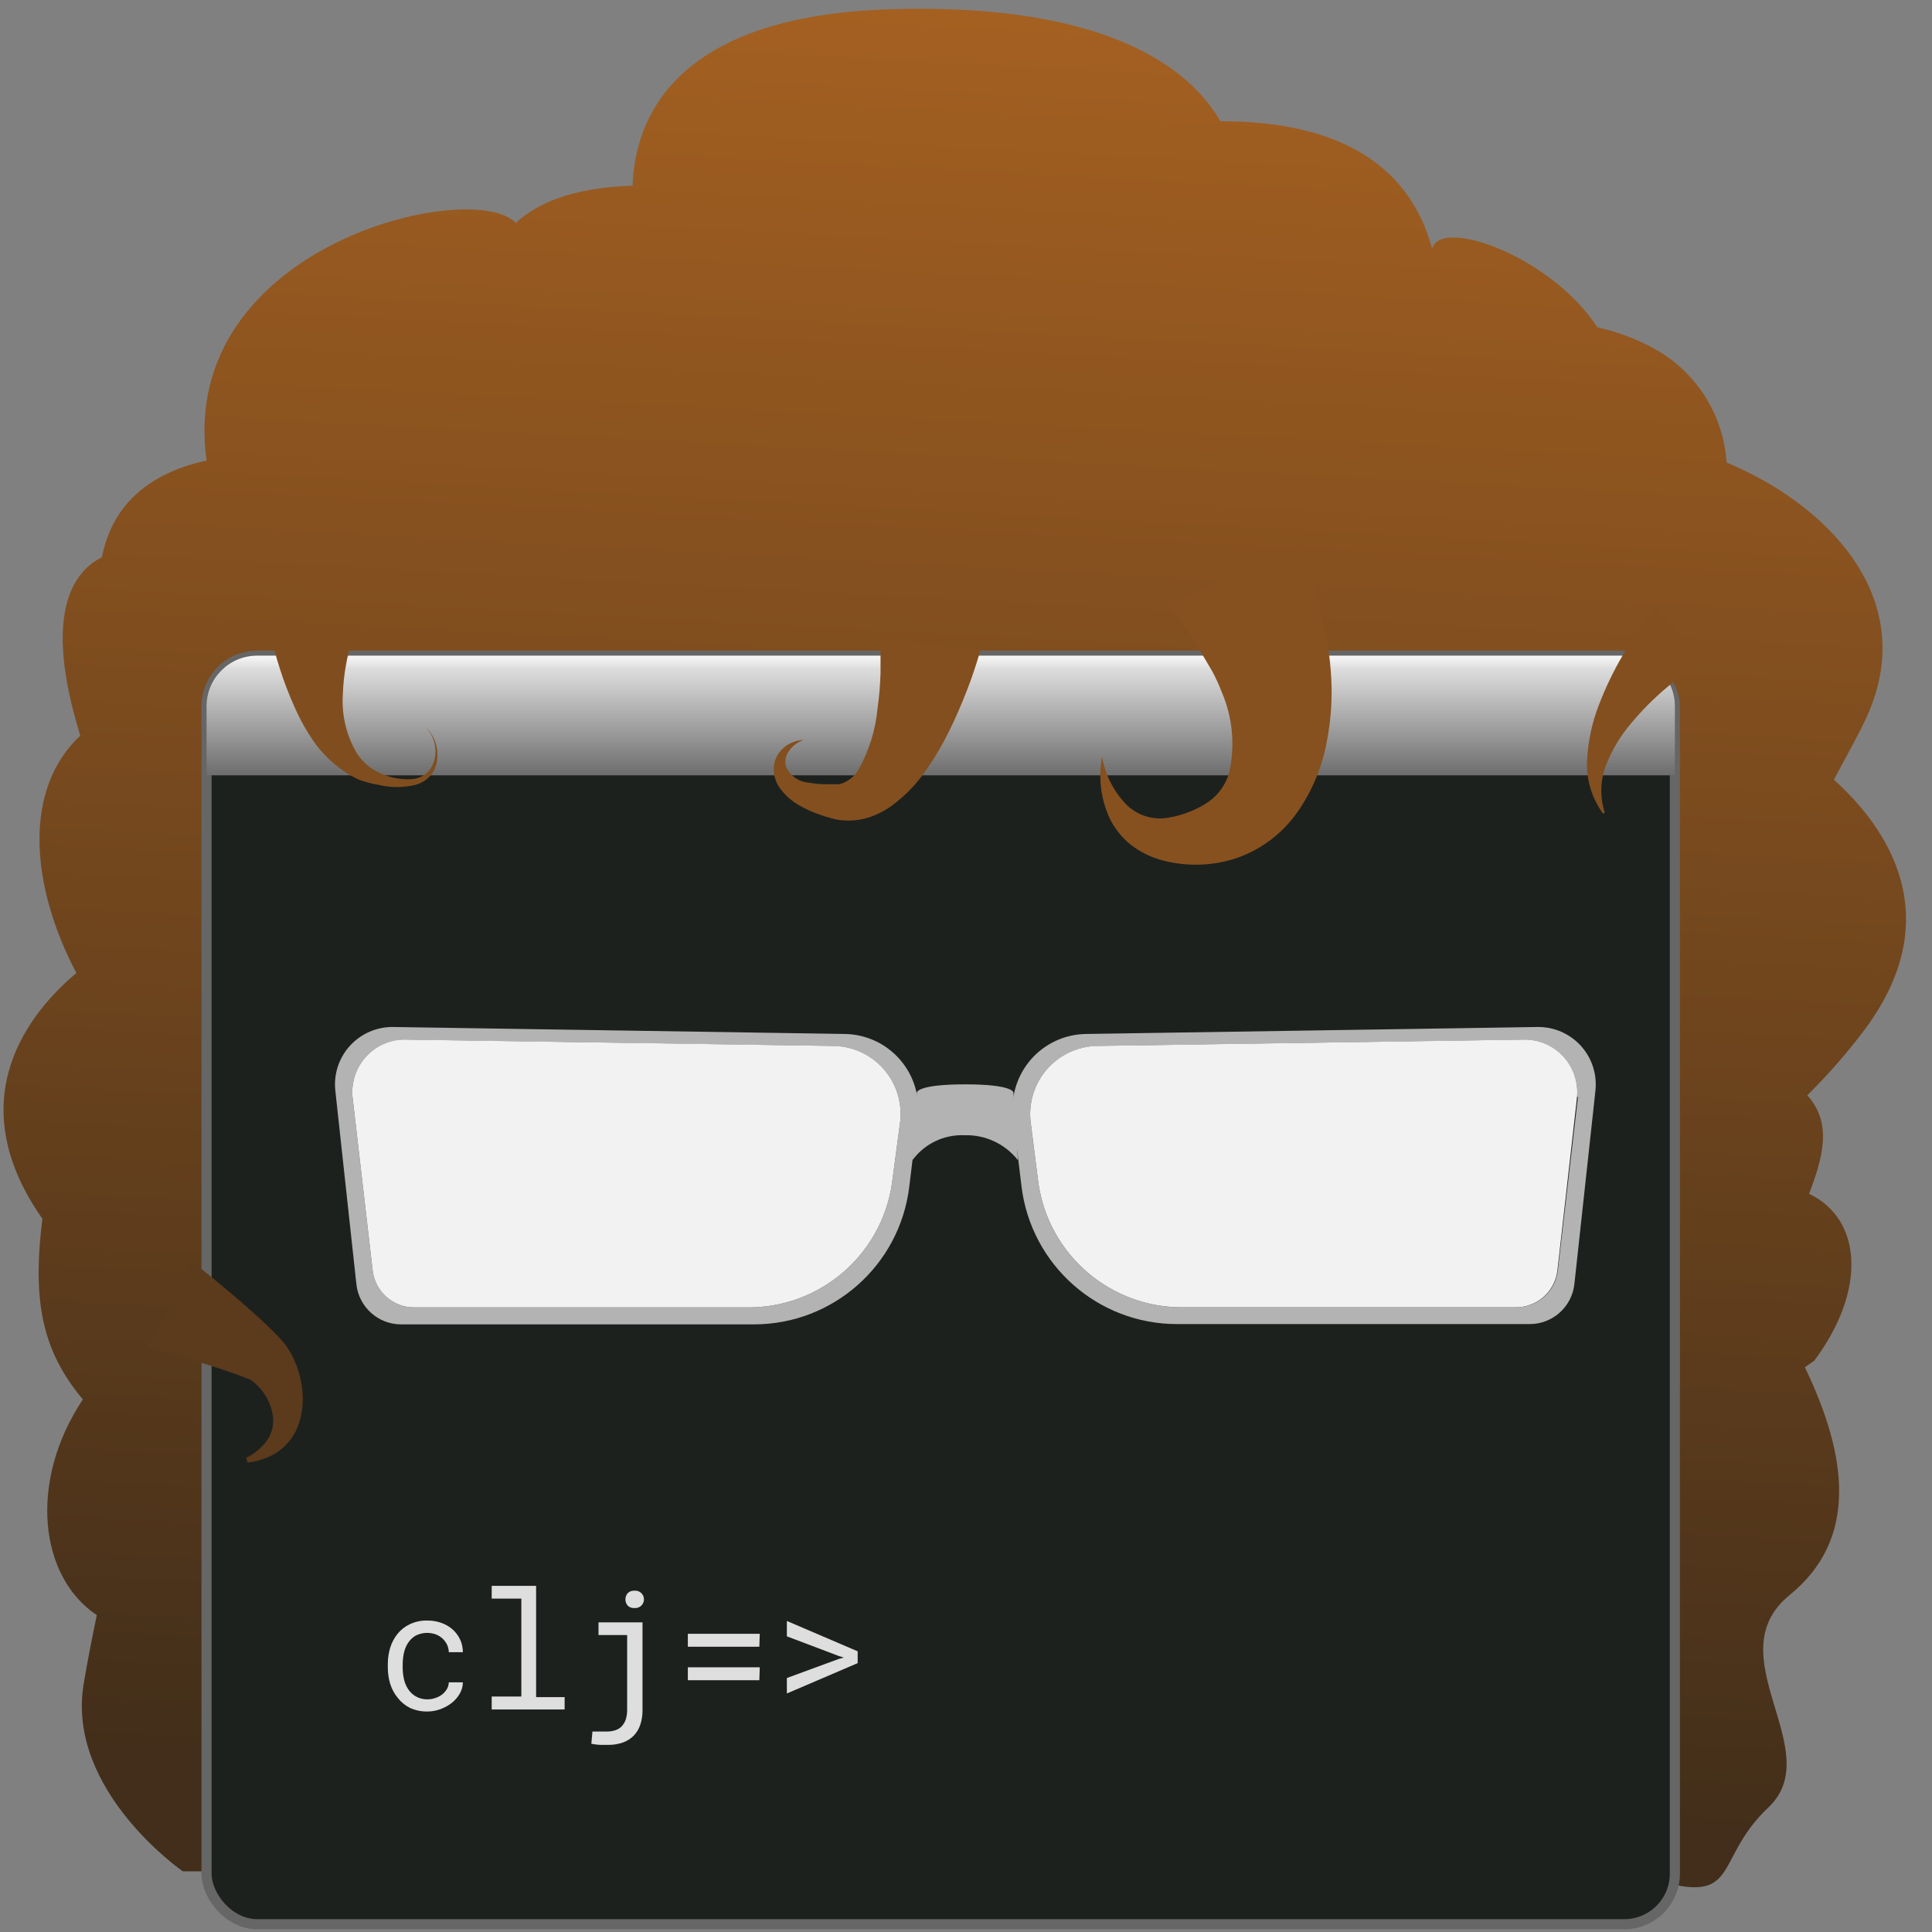 <?xml version="1.0" encoding="UTF-8"?>
<svg width="191px" height="191px" viewBox="0 0 191 191" version="1.1" xmlns="http://www.w3.org/2000/svg" xmlns:xlink="http://www.w3.org/1999/xlink">
    <rect x="0" y="0" width="191" height="191" fill="#808080" stroke="none"/>
    <!-- Generator: Sketch 53.2 (72643) - https://sketchapp.com -->
    <title>clojure-cli</title>
    <desc>Created with Sketch.</desc>
    <defs>
        <linearGradient x1="47.639%" y1="94.491%" x2="53.206%" y2="-2.279%" id="linearGradient-1">
            <stop stop-color="#422E1A" offset="0%"></stop>
            <stop stop-color="#A66121" offset="100%"></stop>
        </linearGradient>
        <linearGradient x1="50%" y1="-13.018%" x2="50%" y2="186.982%" id="linearGradient-2">
            <stop stop-color="#FFFFFF" offset="5%"></stop>
            <stop stop-color="#DDDDDD" offset="12%"></stop>
            <stop stop-color="#000000" offset="100%"></stop>
        </linearGradient>
    </defs>
    <g id="Page-4" stroke="none" stroke-width="1" fill="none" fill-rule="evenodd">
        <g id="cli-deps" fill-rule="nonzero">
            <path d="M181.3,77.08 C182.67,74.51 183.91,72.31 184.61,70.73 C189.92,58.79 180.11,49.61 170.69,45.73 C170.381,40.832 167.5,36.464 163.12,34.25 C161.473,33.395 159.722,32.76 157.91,32.36 C153.38,25.36 142.43,21.43 141.58,24.58 C139.97,18.58 135.36,13.02 124.08,12.12 C122.87,12.02 121.74,11.99 120.65,11.99 C116.91,5.51 107.19,0.28 87.83,0.92 C66.64,1.63 62.77,11.73 62.54,18.36 C56.54,18.54 53.06,20.13 50.99,22.04 C46.78,17.53 17.49,24.21 20.42,45.53 C13.65,47 10.89,50.9 10.07,55.1 C7.54,56.33 4.32,60.1 7.57,71.47 C7.7,71.9 7.81,72.32 7.93,72.73 C2.32,77.97 2.93,87.39 7.55,96.2 C3.11,99.91 -4.19,108.54 4.19,120.49 C3.19,128.58 4.13,133.49 8.19,138.35 C2.79,146.46 3.88,155.88 9.57,159.67 C9.11,161.91 8.65,164.2 8.27,166.48 C6.52,177 18.07,185 18.07,185 L161.17,185 C172.71,189.2 168.87,184.3 174.81,178.7 C180.75,173.1 169.57,163.7 176.91,157.7 C183.68,152.22 182.72,144.07 178.43,135.17 L179.36,134.52 C184.58,127.52 184.08,120.52 178.85,118.02 C180.24,114.34 181.15,111.02 178.67,108.28 C180.572,106.403 182.342,104.399 183.97,102.28 C192.93,90.76 186.47,81.74 181.3,77.08 Z" id="Path" fill="url(#linearGradient-1)"></path>
            <rect id="Rectangle" stroke="#666666" fill="#1C211E" x="20.42" y="64.82" width="145.16" height="125.41" rx="5"></rect>
            <path d="M25.42,64.82 L160.58,64.82 C163.341,64.82 165.58,67.059 165.58,69.82 L165.58,76.65 L20.42,76.65 L20.42,69.82 C20.42,67.059 22.659,64.82 25.42,64.82 Z" id="Path" fill="url(#linearGradient-2)"></path>
            <path d="M83.53,102.22 L38.89,101.53 C37.261,101.503 35.699,102.177 34.601,103.38 C33.503,104.584 32.975,106.2 33.15,107.82 L35.23,126.93 C35.461,129.199 37.369,130.926 39.65,130.93 L74.54,130.93 C82.358,130.927 88.945,125.091 89.89,117.33 L90.72,110.5 C90.982,108.424 90.347,106.334 88.975,104.753 C87.603,103.173 85.623,102.252 83.53,102.22 Z M89,110.84 L88.18,117 C87.136,124.123 80.969,129.366 73.77,129.25 L41,129.25 C38.908,129.283 37.124,127.744 36.85,125.67 L34.85,108.45 C34.717,106.961 35.23,105.487 36.26,104.404 C37.29,103.32 38.736,102.732 40.23,102.79 L82.13,103.41 C84.066,103.362 85.929,104.15 87.244,105.572 C88.559,106.994 89.199,108.913 89,110.84 L89,110.84 Z" id="Shape" fill="#B3B3B3"></path>
            <path d="M100.63,114.69 C99.359,113.081 97.4,112.168 95.35,112.23 C93.334,112.143 91.407,113.065 90.21,114.69 L90.64,108.01 C90.64,108.01 90.64,107.2 95.42,107.2 C100.2,107.2 100.19,108.01 100.19,108.01 L100.63,114.69 Z" id="Path" fill="#B3B3B3"></path>
            <path d="M128.68,53.55 C129.07,54.69 129.32,55.6 129.61,56.62 C129.9,57.64 130.14,58.62 130.37,59.62 L131.07,62.77 C131.307,63.935 131.47,65.114 131.56,66.3 C131.755,68.667 131.621,71.05 131.16,73.38 C130.698,75.859 129.713,78.211 128.27,80.28 C126.753,82.454 124.57,84.075 122.05,84.9 C119.779,85.611 117.356,85.676 115.05,85.09 C113.87,84.796 112.764,84.261 111.8,83.52 C110.894,82.798 110.165,81.877 109.67,80.83 C108.824,78.95 108.573,76.857 108.95,74.83 L108.95,74.83 C109.269,76.622 110.119,78.277 111.39,79.58 C112.474,80.628 113.994,81.096 115.48,80.84 C116.225,80.723 116.953,80.518 117.65,80.23 C118.315,79.975 118.947,79.639 119.53,79.23 C120.504,78.52 121.209,77.502 121.53,76.34 C122.122,73.658 121.849,70.857 120.75,68.34 C120.488,67.654 120.181,66.986 119.83,66.34 L119.24,65.34 L118.57,64.21 C118.12,63.46 117.65,62.71 117.17,61.98 C116.69,61.25 116.17,60.47 115.73,59.92 L128.68,53.55 Z" id="Path" fill="#86511F"></path>
            <path d="M35.12,62.61 C34.9,63.053 34.729,63.519 34.61,64 C34.46,64.51 34.34,65 34.24,65.55 C34.039,66.592 33.922,67.649 33.89,68.71 C33.767,70.761 34.269,72.801 35.33,74.56 C35.92,75.416 36.742,76.085 37.7,76.49 C38.697,76.935 39.793,77.114 40.88,77.01 C41.408,76.942 41.9,76.703 42.28,76.33 C42.667,75.927 42.919,75.413 43,74.86 C43.197,73.716 42.802,72.549 41.95,71.76 C42.844,72.545 43.318,73.704 43.23,74.89 C43.209,75.505 43,76.098 42.63,76.59 C42.228,77.075 41.687,77.424 41.08,77.59 C39.877,77.88 38.623,77.88 37.42,77.59 C36.787,77.484 36.165,77.324 35.56,77.11 C34.944,76.844 34.36,76.509 33.82,76.11 C32.721,75.34 31.766,74.382 31,73.28 C30.248,72.189 29.605,71.026 29.08,69.81 C28.541,68.608 28.07,67.376 27.67,66.12 C27.47,65.49 27.28,64.85 27.1,64.21 C26.92,63.57 26.74,62.96 26.6,62.12 L35.12,62.61 Z" id="Path" fill="#804E1E"></path>
            <path d="M168.48,65.21 C167.825,65.614 167.191,66.051 166.58,66.52 C165.93,67.01 165.3,67.52 164.68,68.05 C163.451,69.094 162.313,70.242 161.28,71.48 C160.239,72.692 159.404,74.067 158.81,75.55 C158.201,77.079 158.144,78.773 158.65,80.34 L158.48,80.43 C157.372,78.925 156.815,77.086 156.9,75.22 C156.986,73.325 157.381,71.457 158.07,69.69 C158.731,67.959 159.538,66.286 160.48,64.69 C160.95,63.88 161.48,63.09 161.96,62.32 C162.44,61.55 162.96,60.81 163.67,59.97 L168.48,65.21 Z" id="Path" fill="#834F1F"></path>
            <path d="M18.88,124.63 C20.52,125.92 22.07,127.2 23.64,128.54 C24.42,129.22 25.2,129.9 25.98,130.63 C26.37,131 26.76,131.37 27.17,131.79 L27.48,132.11 C27.61,132.25 27.76,132.39 27.88,132.53 C28.116,132.799 28.33,133.087 28.52,133.39 C29.202,134.49 29.648,135.719 29.83,137 C30.032,138.216 29.947,139.463 29.58,140.64 C29.217,141.805 28.479,142.818 27.48,143.52 C26.579,144.111 25.551,144.477 24.48,144.59 L24.34,144.12 C25.16,143.719 25.87,143.126 26.41,142.39 C26.85,141.745 27.058,140.969 27,140.19 C26.846,138.713 26.076,137.37 24.88,136.49 C24.766,136.409 24.642,136.345 24.51,136.3 C24.462,136.279 24.411,136.262 24.36,136.25 L24.08,136.14 C23.7,135.99 23.27,135.83 22.83,135.68 C21.96,135.38 21.06,135.08 20.14,134.8 C18.31,134.24 16.42,133.69 14.59,133.21 L18.88,124.63 Z" id="Path" fill="#5C3A1C"></path>
            <path d="M96.92,64.27 C96.7,65.11 96.49,65.71 96.26,66.41 C96.03,67.11 95.79,67.75 95.53,68.41 C95.01,69.73 94.46,71.03 93.81,72.32 C93.161,73.642 92.412,74.912 91.57,76.12 C90.662,77.446 89.544,78.615 88.26,79.58 C87.543,80.117 86.742,80.532 85.89,80.81 C85.013,81.092 84.086,81.184 83.17,81.08 C82.95,81.08 82.73,81.02 82.52,80.98 L82,80.84 C81.65,80.75 81.31,80.64 81,80.52 C80.304,80.287 79.633,79.982 79,79.61 C78.317,79.223 77.716,78.706 77.23,78.09 C76.7,77.442 76.439,76.615 76.5,75.78 C76.581,75.013 76.971,74.313 77.58,73.84 C78.112,73.415 78.769,73.176 79.45,73.16 C78.863,73.355 78.355,73.734 78,74.24 C77.682,74.674 77.569,75.226 77.69,75.75 C78.075,76.675 78.95,77.303 79.95,77.37 C80.494,77.475 81.046,77.528 81.6,77.53 L82.46,77.53 L82.89,77.53 C82.991,77.516 83.091,77.496 83.19,77.47 C83.929,77.211 84.545,76.687 84.92,76 C85.941,74.148 86.567,72.106 86.76,70 C86.922,68.85 87.019,67.691 87.05,66.53 C87.05,65.94 87.05,65.35 87.05,64.77 C87.062,64.223 87.045,63.675 87,63.13 L96.92,64.27 Z" id="Path" fill="#834F1F"></path>
            <path d="M40.31,102.78 L82.21,103.4 C84.134,103.375 85.978,104.174 87.275,105.596 C88.572,107.018 89.2,108.926 89,110.84 L88.18,117 C87.136,124.123 80.969,129.366 73.77,129.25 L41,129.25 C38.908,129.283 37.124,127.744 36.85,125.67 L34.85,108.45 C34.711,106.945 35.234,105.454 36.282,104.365 C37.331,103.277 38.801,102.698 40.31,102.78 L40.31,102.78 Z" id="Path" fill="#F2F2F2"></path>
            <path d="M152,101.53 L107.35,102.22 C105.263,102.253 103.289,103.17 101.917,104.743 C100.546,106.317 99.907,108.398 100.16,110.47 L100.99,117.3 C101.94,125.062 108.53,130.897 116.35,130.9 L151.23,130.9 C153.512,130.901 155.424,129.171 155.65,126.9 L157.73,107.79 C157.896,106.177 157.364,104.57 156.27,103.374 C155.175,102.178 153.621,101.507 152,101.53 L152,101.53 Z M156,108.44 L154,125.66 C153.726,127.734 151.942,129.273 149.85,129.24 L117.07,129.24 C109.875,129.357 103.709,124.119 102.66,117 L101.88,110.85 C101.681,108.943 102.303,107.041 103.592,105.621 C104.88,104.201 106.713,103.397 108.63,103.41 L150.53,102.79 C152.022,102.733 153.466,103.319 154.496,104.4 C155.525,105.481 156.04,106.953 155.91,108.44 L156,108.44 Z" id="Shape" fill="#B3B3B3"></path>
            <path d="M150.53,102.78 L108.63,103.4 C106.713,103.387 104.88,104.191 103.592,105.611 C102.303,107.031 101.681,108.933 101.88,110.84 L102.66,116.99 C103.704,124.113 109.871,129.356 117.07,129.24 L149.81,129.24 C151.902,129.273 153.686,127.734 153.96,125.66 L155.91,108.44 C156.043,106.951 155.53,105.477 154.5,104.394 C153.47,103.31 152.024,102.722 150.53,102.78 L150.53,102.78 Z" id="Path" fill="#F2F2F2"></path>
            <path d="M42.26,168 C42.522,168.001 42.783,167.957 43.03,167.87 C43.275,167.794 43.506,167.676 43.71,167.52 C43.9,167.372 44.06,167.189 44.18,166.98 C44.298,166.78 44.364,166.553 44.37,166.32 L45.76,166.32 C45.759,166.707 45.655,167.086 45.46,167.42 C45.263,167.769 45.002,168.078 44.69,168.33 C44.351,168.596 43.973,168.808 43.57,168.96 C43.152,169.119 42.708,169.201 42.26,169.2 C41.668,169.212 41.08,169.093 40.54,168.85 C40.064,168.611 39.647,168.27 39.32,167.85 C38.986,167.446 38.735,166.981 38.58,166.48 C38.418,165.949 38.337,165.396 38.34,164.84 L38.34,164.51 C38.338,163.958 38.419,163.408 38.58,162.88 C38.735,162.376 38.986,161.908 39.32,161.5 C39.651,161.099 40.068,160.777 40.54,160.56 C41.079,160.313 41.667,160.193 42.26,160.21 C42.737,160.204 43.212,160.285 43.66,160.45 C44.069,160.597 44.445,160.821 44.77,161.11 C45.078,161.391 45.326,161.731 45.5,162.11 C45.673,162.497 45.761,162.916 45.76,163.34 L44.37,163.34 C44.365,163.084 44.307,162.832 44.2,162.6 C44.089,162.37 43.937,162.164 43.75,161.99 C43.559,161.812 43.335,161.672 43.09,161.58 C42.435,161.342 41.711,161.385 41.09,161.7 C40.787,161.878 40.53,162.125 40.34,162.42 C40.142,162.725 40.003,163.064 39.93,163.42 C39.851,163.785 39.81,164.157 39.81,164.53 L39.81,164.86 C39.81,165.237 39.85,165.612 39.93,165.98 C40.006,166.335 40.145,166.674 40.34,166.98 C40.533,167.273 40.789,167.519 41.09,167.7 C41.446,167.904 41.85,168.008 42.26,168 L42.26,168 Z" id="Path" fill="#DEDEDE"></path>
            <polygon id="Path" fill="#DEDEDE" points="48.61 156.78 53 156.78 53 167.78 55.82 167.78 55.82 169 48.61 169 48.61 167.72 51.54 167.72 51.54 158.04 48.61 158.04"></polygon>
            <path d="M59.17,160.39 L63.52,160.39 L63.52,169.07 C63.526,169.569 63.449,170.066 63.29,170.54 C63.152,170.941 62.927,171.307 62.63,171.61 C62.329,171.905 61.967,172.13 61.57,172.27 C61.11,172.429 60.626,172.507 60.14,172.5 C59.84,172.5 59.56,172.5 59.3,172.5 C59.018,172.481 58.737,172.444 58.46,172.39 L58.57,171.18 L58.91,171.18 L59.33,171.18 L60,171.18 C60.264,171.181 60.527,171.144 60.78,171.07 C61.02,171.005 61.24,170.881 61.42,170.71 C61.611,170.518 61.758,170.285 61.85,170.03 C61.956,169.708 62.007,169.369 62,169.03 L62,161.64 L59.17,161.64 L59.17,160.39 Z M61.83,158.12 C61.828,157.897 61.906,157.68 62.05,157.51 C62.223,157.334 62.464,157.242 62.71,157.26 C63.038,157.225 63.357,157.379 63.531,157.659 C63.706,157.938 63.706,158.292 63.531,158.571 C63.357,158.851 63.038,159.005 62.71,158.97 C62.465,158.992 62.224,158.904 62.05,158.73 C61.906,158.56 61.828,158.343 61.83,158.12 L61.83,158.12 Z" id="Shape" fill="#DEDEDE"></path>
            <path d="M75.07,162.8 L68,162.8 L68,161.52 L75.11,161.52 L75.07,162.8 Z M75.07,166.11 L68,166.11 L68,164.83 L75.11,164.83 L75.07,166.11 Z" id="Shape" fill="#DEDEDE"></path>
            <polygon id="Path" fill="#DEDEDE" points="77.79 161.77 77.79 160.25 84.79 163.25 84.79 164.42 77.79 167.42 77.79 165.89 82.94 164 83.42 163.87 82.94 163.72"></polygon>
        </g>
    </g>
</svg>